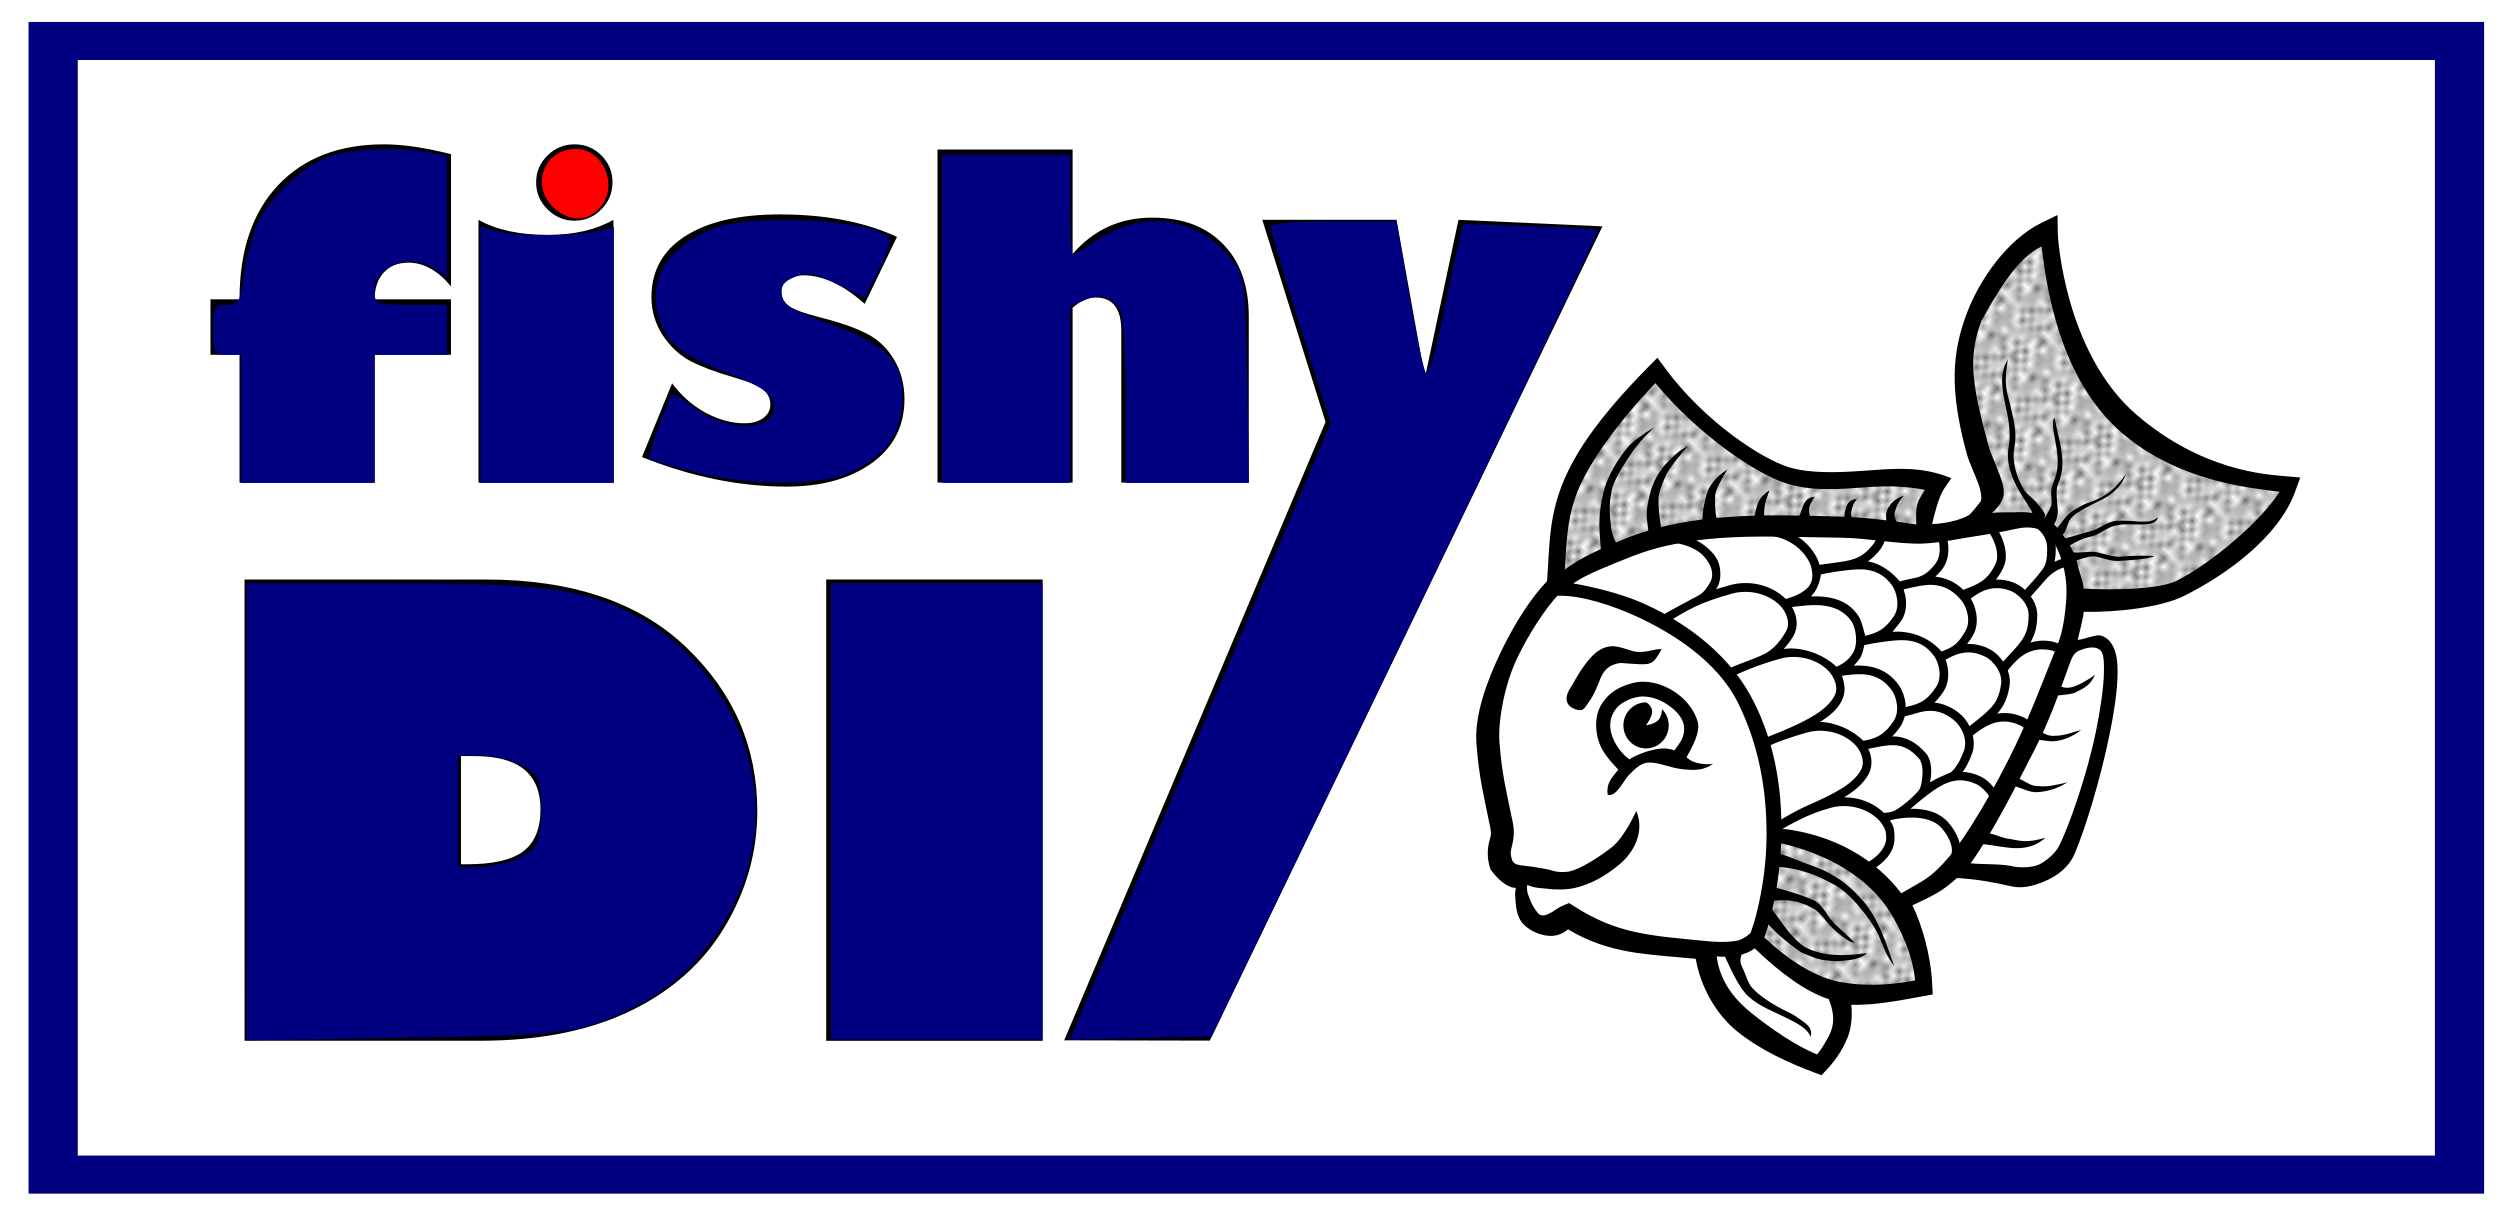 <?xml version="1.0" encoding="UTF-8" standalone="no"?>
<svg
   xmlns:dc="http://purl.org/dc/elements/1.1/"
   xmlns:cc="http://creativecommons.org/ns#"
   xmlns:rdf="http://www.w3.org/1999/02/22-rdf-syntax-ns#"
   xmlns:svg="http://www.w3.org/2000/svg"
   xmlns="http://www.w3.org/2000/svg"
   xmlns:xlink="http://www.w3.org/1999/xlink"
   xmlns:sodipodi="http://sodipodi.sourceforge.net/DTD/sodipodi-0.dtd"
   xmlns:inkscape="http://www.inkscape.org/namespaces/inkscape"
   width="450"
   height="220"
   viewBox="0 0 119.062 58.208"
   id="svg8"
   overflow="hidden"
   version="1.1"
   sodipodi:docname="logo.svg"
   style="overflow:hidden"
   inkscape:version="0.92.2 (5c3e80d, 2017-08-06)">
  <sodipodi:namedview
     pagecolor="#ffffff"
     bordercolor="#666666"
     borderopacity="1"
     objecttolerance="10"
     gridtolerance="10"
     guidetolerance="10"
     inkscape:pageopacity="0"
     inkscape:pageshadow="2"
     inkscape:window-width="3200"
     inkscape:window-height="1644"
     id="namedview96"
     showgrid="false"
     inkscape:zoom="2.3786081"
     inkscape:cx="119.0328"
     inkscape:cy="44.019628"
     inkscape:window-x="-16"
     inkscape:window-y="-16"
     inkscape:window-maximized="1"
     inkscape:current-layer="svg8" />
  <defs
     id="defs2">
    <pattern
       xlink:href="#Polkadots-large"
       id="pattern5985"
       overflow="hidden"
       patternTransform="matrix(0.8 0 0 0.725 0 944.695)" />
    <pattern
       width="10"
       height="10"
       patternUnits="userSpaceOnUse"
       id="Polkadots-large"
       overflow="hidden"
       patternTransform="scale(10 10)">
      <circle
         cx="2.567"
         cy="0.81"
         r="0.45"
         id="circle5618"
         stroke="none"
         fill="#000000" />
      <circle
         cx="3.048"
         cy="2.33"
         r="0.45"
         id="circle5620"
         stroke="none"
         fill="#000000" />
      <circle
         cx="4.418"
         cy="2.415"
         r="0.45"
         id="circle5622"
         stroke="none"
         fill="#000000" />
      <circle
         cx="1.844"
         cy="3.029"
         r="0.45"
         id="circle5624"
         stroke="none"
         fill="#000000" />
      <circle
         cx="6.08"
         cy="1.363"
         r="0.45"
         id="circle5626"
         stroke="none"
         fill="#000000" />
      <circle
         cx="5.819"
         cy="4.413"
         r="0.45"
         id="circle5628"
         stroke="none"
         fill="#000000" />
      <circle
         cx="4.305"
         cy="4.048"
         r="0.45"
         id="circle5630"
         stroke="none"
         fill="#000000" />
      <circle
         cx="5.541"
         cy="3.045"
         r="0.45"
         id="circle5632"
         stroke="none"
         fill="#000000" />
      <circle
         cx="4.785"
         cy="5.527"
         r="0.45"
         id="circle5634"
         stroke="none"
         fill="#000000" />
      <circle
         cx="2.667"
         cy="5.184"
         r="0.45"
         id="circle5636"
         stroke="none"
         fill="#000000" />
      <circle
         cx="7.965"
         cy="1.448"
         r="0.45"
         id="circle5638"
         stroke="none"
         fill="#000000" />
      <circle
         cx="7.047"
         cy="5.049"
         r="0.45"
         id="circle5640"
         stroke="none"
         fill="#000000" />
      <circle
         cx="4.34"
         cy="0.895"
         r="0.45"
         id="circle5642"
         stroke="none"
         fill="#000000" />
      <circle
         cx="7.125"
         cy="0.34"
         r="0.45"
         id="circle5644"
         stroke="none"
         fill="#000000" />
      <circle
         cx="9.553"
         cy="1.049"
         r="0.45"
         id="circle5646"
         stroke="none"
         fill="#000000" />
      <circle
         cx="7.006"
         cy="2.689"
         r="0.45"
         id="circle5648"
         stroke="none"
         fill="#000000" />
      <circle
         cx="8.909"
         cy="2.689"
         r="0.45"
         id="circle5650"
         stroke="none"
         fill="#000000" />
      <circle
         cx="9.315"
         cy="4.407"
         r="0.45"
         id="circle5652"
         stroke="none"
         fill="#000000" />
      <circle
         cx="7.82"
         cy="3.87"
         r="0.45"
         id="circle5654"
         stroke="none"
         fill="#000000" />
      <circle
         cx="8.27"
         cy="5.948"
         r="0.45"
         id="circle5656"
         stroke="none"
         fill="#000000" />
      <circle
         cx="7.973"
         cy="7.428"
         r="0.45"
         id="circle5658"
         stroke="none"
         fill="#000000" />
      <circle
         cx="9.342"
         cy="8.072"
         r="0.45"
         id="circle5660"
         stroke="none"
         fill="#000000" />
      <circle
         cx="8.206"
         cy="9.315"
         r="0.45"
         id="circle5662"
         stroke="none"
         fill="#000000" />
      <circle
         cx="9.682"
         cy="9.475"
         r="0.45"
         id="circle5664"
         stroke="none"
         fill="#000000" />
      <circle
         cx="9.688"
         cy="6.186"
         r="0.45"
         id="circle5666"
         stroke="none"
         fill="#000000" />
      <circle
         cx="3.379"
         cy="6.296"
         r="0.45"
         id="circle5668"
         stroke="none"
         fill="#000000" />
      <circle
         cx="2.871"
         cy="8.204"
         r="0.45"
         id="circle5670"
         stroke="none"
         fill="#000000" />
      <circle
         cx="4.59"
         cy="8.719"
         r="0.45"
         id="circle5672"
         stroke="none"
         fill="#000000" />
      <circle
         cx="3.181"
         cy="9.671"
         r="0.45"
         id="circle5674"
         stroke="none"
         fill="#000000" />
      <circle
         cx="5.734"
         cy="7.315"
         r="0.45"
         id="circle5676"
         stroke="none"
         fill="#000000" />
      <circle
         cx="6.707"
         cy="6.513"
         r="0.45"
         id="circle5678"
         stroke="none"
         fill="#000000" />
      <circle
         cx="5.73"
         cy="9.67"
         r="0.45"
         id="circle5680"
         stroke="none"
         fill="#000000" />
      <circle
         cx="6.535"
         cy="8.373"
         r="0.45"
         id="circle5682"
         stroke="none"
         fill="#000000" />
      <circle
         cx="4.37"
         cy="7.154"
         r="0.45"
         id="circle5684"
         stroke="none"
         fill="#000000" />
      <circle
         cx="0.622"
         cy="7.25"
         r="0.45"
         id="circle5686"
         stroke="none"
         fill="#000000" />
      <circle
         cx="0.831"
         cy="5.679"
         r="0.45"
         id="circle5688"
         stroke="none"
         fill="#000000" />
      <circle
         cx="1.257"
         cy="8.519"
         r="0.45"
         id="circle5690"
         stroke="none"
         fill="#000000" />
      <circle
         cx="1.989"
         cy="6.877"
         r="0.45"
         id="circle5692"
         stroke="none"
         fill="#000000" />
      <circle
         cx="0.374"
         cy="3.181"
         r="0.45"
         id="circle5694"
         stroke="none"
         fill="#000000" />
      <circle
         cx="1.166"
         cy="1.664"
         r="0.45"
         id="circle5696"
         stroke="none"
         fill="#000000" />
      <circle
         cx="1.151"
         cy="0.093"
         r="0.45"
         id="circle5698"
         stroke="none"
         fill="#000000" />
      <circle
         cx="1.151"
         cy="10.093"
         r="0.45"
         id="circle5700"
         stroke="none"
         fill="#000000" />
      <circle
         cx="1.302"
         cy="4.451"
         r="0.45"
         id="circle5702"
         stroke="none"
         fill="#000000" />
      <circle
         cx="3.047"
         cy="3.763"
         r="0.45"
         id="circle5704"
         stroke="none"
         fill="#000000" />
    </pattern>
    <pattern
       xlink:href="#Wavy"
       id="pattern5886"
       overflow="hidden"
       patternTransform="matrix(-0.062 0.101 -0.358 -0.22 2.828 947.523)" />
    <pattern
       width="30.066"
       height="5.181"
       patternUnits="userSpaceOnUse"
       id="Wavy"
       overflow="hidden">
      <path
         d="M7.597 0.061C5.079-0.187 2.656 0.302-0.01 1.788L-0.01 3.061C2.773 1.431 5.173 1.052 7.472 1.28 9.77 1.508 11.969 2.361 14.253 3.218 18.82 4.931 23.804 6.676 30.066 3.061L30.062 1.788C23.622 5.497 19.246 3.77 14.691 2.061 12.413 1.207 10.115 0.311 7.597 0.061Z"
         id="path5796"
         stroke="none"
         fill="#000000" />
    </pattern>
  </defs>
  <g
     id="layer4"
     transform="translate(-7.372,-22.786)">
    <rect
       x="8.731"
       y="23.831"
       width="116.946"
       height="55.802"
       id="rect16201"
       style="fill:#000080;fill-opacity:1;fill-rule:evenodd;stroke-width:0.297" />
  </g>
  <g
     id="layer5"
     transform="translate(-7.372,-22.786)">
    <rect
       x="11.076"
       y="25.644"
       width="112.257"
       height="52.175"
       id="rect16201-1"
       style="fill:#ffffff;fill-opacity:1;fill-rule:evenodd;stroke-width:0.281" />
  </g>
  <g
     id="layer1"
     display="inline"
     style="display:inline"
     transform="translate(-7.372,-22.786)">
    <g
       id="g6283"
       transform="matrix(2.321,0,0,2.321,-47.093,-85.833)">
      <g
         id="layer1-7"
         transform="matrix(0.118,-0.12,0.118,0.12,-62.452,-53.262)">
        <path
           d="m 31.5,966.237 c 3.32,1.897 10.707,14.245 7.625,25.375 -2.391,8.638 -9.25,14.998 -9.25,14.998 3.873,5.71 6.881,11.42 4.5,17.13 l 7.625,1.25 c 12.011,-1.67 22.361,-4.59 30.375,-9.25 4.508,-2.73 7.226,-6.04 7.75,-10.75 0.468,-2.29 -2.009,-3.54 -3.125,-4.88 l -9.25,-6.748 c -6.125,-9.14 -12.25,-13.494 -18.375,-19.625 -5.734,-5.196 -11.819,-6.17 -17.875,-7.5 z"
           id="path4414"
           stroke-miterlimit="4"
           inkscape:connector-curvature="0"
           style="fill:url(#pattern5886);fill-opacity:1;fill-rule:evenodd;stroke:#0000ff;stroke-width:0.354;stroke-linecap:butt;stroke-linejoin:miter;stroke-miterlimit:4;stroke-dasharray:none;stroke-opacity:1" />
        <path
           d="m 7.283,982.233 c 2.303,-3.498 3.125,-5.012 5.822,-8.184 3.684,-4.333 14.217,-7.791 18.716,-7.615 6.091,-5.081 9.67,-9.837 27.711,-9.818 -1.196,8.373 1.186,17.246 3.052,20.643 2.94,5.355 9.107,7.743 11.85,13.634 -2.033,0.651 -4.437,1.437 -5.527,3.026 4.724,5.083 5.446,3.19 7.3,3.236 2.142,-0.522 3.512,-3.77 4.546,-5.592 3.824,-6.74 6.846,-9.386 11.473,-11.408 3.437,-1.501 9.165,-2.49 13.048,-1.122 0,0 -10.201,11.005 -9.105,23.547 0.944,10.79 6.812,17.03 8.367,18.87 -4.572,2.1 -12.598,0.99 -17.864,-0.81 -2.846,-0.97 -8.18,-4.76 -10.685,-7.66 -1.434,1.12 -1.165,1.37 -4.61,3.11 1.281,0.61 3.169,1.77 3.463,2.72 1.669,2.81 -14.892,12.13 -20.673,14.38 -2.418,1.01 -5.808,-0.91 -6.595,-2.15 -1.224,-1.93 -3.064,-3.62 -5.065,-5.76 -3.306,-0.26 -4.164,0.19 -7.564,-1.26 -0.639,2.65 -2.092,5.24 -4.867,8.31 -3.514,-2.44 -5.638,-3.62 -7.91,-6.42 -1.478,3.34 -5.452,4.05 -7.552,4.09 -2.664,-5.81 -5.322,-13.75 -0.582,-19.2 -4.432,-5.38 -7.3,-8.59 -8.757,-15.005 -0.992,-0.408 -3.546,-0.236 -3.749,-3.422 0.527,-1.925 1.141,-2.375 2.906,-3.879 -0.808,-1.09 -1.107,-1.181 -0.621,-2.814 1.123,-2.303 2.206,-1.52 3.475,-3.447 z"
           id="path4188-6-9"
           stroke-miterlimit="4"
           inkscape:connector-curvature="0"
           style="fill:#ffffff;fill-rule:evenodd;stroke:#ff0000;stroke-width:0.354;stroke-linecap:butt;stroke-linejoin:miter;stroke-miterlimit:4;stroke-dasharray:none;stroke-opacity:1" />
        <g
           id="g5933"
           style="fill:url(#pattern5985);fill-opacity:1">
          <path
             d="m 73.375,997.237 4.75,-0.625 c 0,0 6.091,-12.17 11.625,-15.5 4.59,-2.762 15.875,-2.5 15.875,-2.5 0,0 -9.573,10.776 -10,21.748 -0.468,12.01 9.125,21 9.125,21 0,0 -8.741,1.19 -13,0.38 -8.555,-1.63 -15.75,-8.5 -15.75,-8.5 0,0 4.774,-3.69 4.625,-8.38 -0.155,-4.893 -7.25,-7.623 -7.25,-7.623 z"
             id="path4416"
             stroke-miterlimit="4"
             inkscape:connector-curvature="0"
             style="fill:url(#pattern5985);fill-opacity:1;fill-rule:evenodd;stroke:#ff00ff;stroke-width:0.354;stroke-linecap:butt;stroke-linejoin:miter;stroke-miterlimit:4;stroke-dasharray:none;stroke-opacity:1" />
          <path
             d="m 42.875,1025.61 5.5,7 c 1.969,1.57 4.072,1.93 6.375,0.5 9.078,-3.36 16.855,-9.7 19.875,-13 1.098,-0.9 0.233,-1.41 -0.25,-2 l -3.25,-2 c -3.346,2.04 -7.076,3.88 -11.75,5.25 z"
             id="path4418"
             stroke-miterlimit="4"
             inkscape:connector-curvature="0"
             style="fill:url(#pattern5985);fill-opacity:1;fill-rule:evenodd;stroke:#00ff00;stroke-width:0.354;stroke-linecap:butt;stroke-linejoin:miter;stroke-miterlimit:4;stroke-dasharray:none;stroke-opacity:1" />
          <path
             d="m 32.75,965.987 c 0,0 6.423,-5.83 10.375,-7.375 5.204,-2.033 16.625,-2.125 16.625,-2.125 0,0 -1.682,13.363 1.625,19.625 2.827,5.353 14.658,13.989 13.125,14.5 -4.099,0.691 -4.614,2.179 -5.875,3.5 0,0 -7.949,-9.633 -12.25,-14.375 -8.909,-9.82 -23.625,-13.75 -23.625,-13.75 z"
             id="path4420"
             stroke-miterlimit="4"
             inkscape:connector-curvature="0"
             style="fill:url(#pattern5985);fill-opacity:1;fill-rule:evenodd;stroke:#00ff00;stroke-width:0.354;stroke-linecap:butt;stroke-linejoin:miter;stroke-miterlimit:4;stroke-dasharray:none;stroke-opacity:1" />
          <path
             d="m 14.125,1010.36 c 0,0 -3.123,5.35 -3.125,8.75 -0.002,3.67 3.375,11.25 3.375,11.25 0,0 7.241,-0.89 7.375,-4.37 -1.528,-4.09 -2.5,-12 -2.5,-12 -1.697,-0.86 -3.472,-1.17 -5.125,-3.63 z"
             id="path4422"
             stroke-miterlimit="4"
             inkscape:connector-curvature="0"
             style="fill:url(#pattern5985);fill-opacity:1;fill-rule:evenodd;stroke:#00ffff;stroke-width:0.354;stroke-linecap:butt;stroke-linejoin:miter;stroke-miterlimit:4;stroke-dasharray:none;stroke-opacity:1" />
          <path
             d="m 19.25,1013.61 c 0,0 0.865,8.85 3.125,12.5 1.789,2.89 7.75,6.63 7.75,6.63 0.747,0.18 5.912,-8.83 5,-14.25 -0.677,-4.03 -5.25,-11.75 -5.25,-11.75 -3.618,2.98 -7.322,6.73 -10.625,6.87 z"
             id="path4424"
             stroke-miterlimit="4"
             inkscape:connector-curvature="0"
             style="fill:url(#pattern5985);fill-opacity:1;fill-rule:evenodd;stroke:#ff6600;stroke-width:0.354;stroke-linecap:butt;stroke-linejoin:miter;stroke-miterlimit:4;stroke-dasharray:none;stroke-opacity:1" />
        </g>
        <path
           d="m 91.002,40.199 c -1.897,0.464 -2.963,1.915 -3.936,3.408 -0.973,1.493 -1.897,3.07 -3.478,4.149 -1.736,1.184 -2.471,3.154 -2.908,4.889 -0.219,0.868 -0.365,1.688 -0.508,2.334 -0.143,0.647 -0.551,0.905 -0.625,0.99 1.371,1.802 1.591,0.676 1.664,-0.759 0.151,-0.682 -0.146,-1.734 0.061,-2.555 0.414,-1.642 1.336,-3.382 2.728,-4.332 1.818,-1.24 2.506,-2.8 3.457,-4.26 1.059,-1.984 1.821,-2.585 3.545,-3.863 z m -0.945,9.078 c -0.714,-0.022 -1.689,1.771 -2.445,2.801 -0.756,1.03 -1.635,2.014 -3.219,2.639 -0.921,0.363 -1.333,1.002 -1.758,1.473 -0.425,0.471 -1.1,0.569 -2.36,0.845 l 0.45,1.348 c 1.444,-0.316 1.825,-1.117 2.324,-1.67 0.499,-0.553 0.974,-1.195 1.609,-1.445 1.819,-0.718 2.634,-1.845 3.436,-2.936 0.968,-1.427 0.976,-1.618 1.963,-3.055 z m -7.375,9.441 c -0.73,0.055 -1.332,0.196 -1.988,0.203 l 0.01,1.064 c 0.705,-0.007 1.496,-0.617 2.068,-0.681 0.705,-0.079 1.334,0.099 2.502,0.435 1.659,0.478 3.723,1.68 6.166,0.549 -3.03,0.489 -4.396,-0.174 -6.123,-1.008 -0.964,-0.311 -1.712,-0.58 -2.635,-0.562 z m -2.131,1.719 -0.234,1.037 c 1.104,0.25 1.969,0.598 2.883,1.181 0.857,0.546 2.272,0.564 3.025,1.212 1.459,0.765 3.125,3.823 4.326,2.85 -1.326,0.136 -2.36,-1.917 -3.945,-3.279 -0.83,-0.713 -2.172,-0.766 -3.192,-1.388 -0.93,-0.568 -1.707,-0.912 -2.862,-1.612 z m -0.475,1.81 -0.877,0.6 c 0.51,0.749 2.006,0.999 2.606,1.915 0.462,0.705 0.922,1.71 1.559,2.292 0.607,0.554 2.692,2.446 3.552,2.718 -0.621,-0.749 -2.334,-2.375 -3.13,-3.013 -0.522,-0.486 -1.097,-1.638 -1.516,-2.266 -0.589,-0.881 -1.616,-1.399 -2.194,-2.246 z"
           id="path4309"
           stroke-miterlimit="4"
           font-style="normal"
           font-variant="normal"
           font-weight="400"
           font-stretch="normal"
           font-size="12"
           letter-spacing="0"
           word-spacing="0"
           direction="ltr"
           visibility="visible"
           display="inline"
           overflow="visible"
           text-decoration="none"
           transform="translate(0,946.063)"
           inkscape:connector-curvature="0"
           style="color:#000000;font-style:normal;font-variant:normal;font-weight:400;font-stretch:normal;font-size:12px;font-family:arial;text-decoration:none;text-decoration-line:none;letter-spacing:0;word-spacing:0;writing-mode:lr-tb;direction:ltr;text-anchor:start;clip-rule:nonzero;display:inline;overflow:visible;visibility:visible;opacity:1;fill:#000000;fill-opacity:1;fill-rule:evenodd;stroke:none;stroke-width:1.063;stroke-linecap:butt;stroke-linejoin:miter;stroke-miterlimit:4;stroke-dasharray:none;stroke-dashoffset:0;stroke-opacity:1" />
        <path
           d="m 28.574,1008.14 c -0.299,0.19 -0.974,1 -1.273,1.19 1.895,2.04 2.867,4.03 3.723,6.87 0.621,2.24 0.204,5.71 -0.43,7.89 -0.795,1.86 -1.122,2.66 -1.369,4.2 1.267,-2.7 2.683,-5.33 2.876,-8.33 0.185,-2.53 -0.234,-4.96 -1.313,-7.18 -0.698,-1.39 -1.395,-3.31 -2.214,-4.64 z m -3.184,2.69 c -0.302,0.19 -1.229,0.81 -1.531,1 2.053,1.51 2.757,2.78 3.335,4.67 0.185,1.41 -0.2,2.47 -0.034,3.89 0.075,0.65 0.176,1.93 0.626,2.45 0.021,-1.46 -0.09,-2.31 -0.112,-3.59 0.019,-1.17 0.659,-2.58 0.152,-3.69 -0.65,-1.65 -1.535,-3.2 -2.437,-4.73 z m -3.416,1.64 c -0.29,2.21 -0.056,4.35 0.349,6.56 0.794,1.76 0.763,2.15 2.453,3.94 0.619,0.45 1.895,1.83 3.212,1.81 -2.022,-1.47 -4.205,-3.53 -4.908,-5.98 -0.388,-2.12 0.163,-4.17 0.445,-6.29 -0.35,-0.06 -1.2,0.01 -1.551,-0.04 z"
           id="path4320"
           stroke-miterlimit="4"
           font-style="normal"
           font-variant="normal"
           font-weight="400"
           font-stretch="normal"
           font-size="12"
           letter-spacing="0"
           word-spacing="0"
           direction="ltr"
           visibility="visible"
           display="inline"
           overflow="visible"
           text-decoration="none"
           inkscape:connector-curvature="0"
           style="color:#000000;font-style:normal;font-variant:normal;font-weight:400;font-stretch:normal;font-size:12px;font-family:arial;text-decoration:none;text-decoration-line:none;letter-spacing:0;word-spacing:0;writing-mode:lr-tb;direction:ltr;text-anchor:start;clip-rule:nonzero;display:inline;overflow:visible;visibility:visible;opacity:1;fill:#000000;fill-opacity:1;fill-rule:evenodd;stroke:none;stroke-width:1.063;stroke-linecap:butt;stroke-linejoin:miter;stroke-miterlimit:4;stroke-dasharray:none;stroke-dashoffset:0;stroke-opacity:1" />
        <path
           d="m 15.445,1012.47 c 0,0 -0.339,0.84 -0.691,1.89 -0.352,1.05 -0.727,2.3 -0.785,3.28 -0.102,1.71 0.713,3.6 1.348,5.35 0.317,0.88 0.595,1.72 0.719,2.42 0.123,0.71 0.083,1.26 -0.125,1.63 0.959,-0.48 0.767,-1.47 0.609,-2.31 -0.145,-0.83 -0.193,-1.08 -0.516,-1.97 -0.645,-1.79 -1.05,-3.76 -0.973,-5.05 0.045,-0.75 0.64,-1.75 0.98,-2.76 0.341,-1.02 1.918,-1.26 1.918,-1.26 z"
           id="path4326"
           stroke-miterlimit="4"
           font-style="normal"
           font-variant="normal"
           font-weight="400"
           font-stretch="normal"
           font-size="12"
           letter-spacing="0"
           word-spacing="0"
           direction="ltr"
           visibility="visible"
           display="inline"
           overflow="visible"
           text-decoration="none"
           inkscape:connector-curvature="0"
           style="color:#000000;font-style:normal;font-variant:normal;font-weight:400;font-stretch:normal;font-size:12px;font-family:arial;text-decoration:none;text-decoration-line:none;letter-spacing:0;word-spacing:0;writing-mode:lr-tb;direction:ltr;text-anchor:start;clip-rule:nonzero;display:inline;overflow:visible;visibility:visible;opacity:1;fill:#000000;fill-opacity:1;fill-rule:evenodd;stroke:none;stroke-width:1.063;stroke-linecap:butt;stroke-linejoin:miter;stroke-miterlimit:4;stroke-dasharray:none;stroke-dashoffset:0;stroke-opacity:1" />
        <path
           d="m 50.629,14.676 c -1.956,0.102 -4.283,0.733 -5.534,1.395 -1.195,0.633 -2.712,1.683 -3.756,2.766 -1.153,1.196 -2.124,2.417 -2.124,2.417 l 1.915,1.18 c 0,0 0.054,-1.14 1.062,-2.418 0.975,-1.237 1.669,-2.089 3.312,-3.138 0.903,-0.577 3.146,-1.094 5.041,-1.42 1.895,-0.327 4.006,-0.156 4.006,-0.156 -1.846,-0.485 -3.256,-0.66 -3.922,-0.625 z m 1.613,4.746 c -1.308,0.056 -2.703,0.506 -3.541,0.99 -0.79,0.457 -2.059,1.189 -2.736,2.056 -0.677,0.867 -1.195,1.556 -1.195,1.556 l 1.369,0.899 c 0,0 0.5,-0.747 1.15,-1.58 0.65,-0.833 1.458,-1.712 1.899,-1.968 0.483,-0.279 1.898,-0.995 3.151,-1.217 1.254,-0.222 3.451,-0.35 3.451,-0.35 -1.261,-0.415 -2.554,-0.43 -3.548,-0.388 z m 1.066,6.111 c -0.608,0.327 -1.442,0.861 -2.006,1.33 -0.539,0.447 -0.968,0.923 -0.968,0.923 l 1.465,1.068 c 0,0 0.32,-0.487 0.74,-1.029 0.421,-0.542 1.272,-1.383 1.5,-1.537 0.773,-0.519 3.159,-1.048 3.159,-1.048 -1.737,-0.391 -3.044,-0.161 -3.89,0.293 z m 2.386,5.963 c -0.536,0.185 -1.097,0.282 -1.097,0.282 l 1.645,1.257 c 0,0 0.058,-0.473 0.305,-0.762 0.247,-0.289 0.89,-0.752 1.016,-0.834 0.384,-0.247 1.525,-0.758 1.525,-0.758 -1.573,-0.361 -2.231,0.105 -3.394,0.814 z m 4.639,3.586 c -0.578,0.303 -0.934,0.338 -1.337,0.827 l 1.02,1.217 c 0.268,-0.394 0.384,-0.856 0.722,-1.23 0.408,-0.454 0.993,-0.575 1.713,-0.749 -0.691,-0.519 -1.256,-0.517 -2.118,-0.065 z m 3.377,4.049 c -0.321,0.208 -0.941,0.9 -0.941,0.9 l 0.783,0.72 c 0,0 0.424,-0.857 0.679,-1.038 0.664,-0.474 0.943,-0.567 1.698,-0.694 -0.721,-0.637 -1.314,-0.476 -2.22,0.112 z m 3.752,3.544 c -0.553,0.279 -1.032,1.074 -1.032,1.074 l 0.916,1.271 c 0,0 0.041,-1.132 0.692,-1.534 1.258,-0.777 2.283,-0.656 2.283,-0.656 -1.097,-0.579 -2.159,-0.508 -2.86,-0.155 z"
           id="path4328"
           stroke-miterlimit="4"
           font-style="normal"
           font-variant="normal"
           font-weight="400"
           font-stretch="normal"
           font-size="12"
           letter-spacing="0"
           word-spacing="0"
           direction="ltr"
           visibility="visible"
           display="inline"
           overflow="visible"
           text-decoration="none"
           transform="translate(0,946.063)"
           inkscape:connector-curvature="0"
           style="color:#000000;font-style:normal;font-variant:normal;font-weight:400;font-stretch:normal;font-size:12px;font-family:arial;text-decoration:none;text-decoration-line:none;letter-spacing:0;word-spacing:0;writing-mode:lr-tb;direction:ltr;text-anchor:start;clip-rule:nonzero;display:inline;overflow:visible;visibility:visible;opacity:1;fill:#000000;fill-opacity:1;fill-rule:evenodd;stroke:none;stroke-width:1.063;stroke-linecap:butt;stroke-linejoin:miter;stroke-miterlimit:4;stroke-dasharray:none;stroke-dashoffset:0;stroke-opacity:1" />
        <path
           d="m 67.397,71.881 -1.326,0.998 c 0.676,0.483 1.293,1.118 2.155,1.631 1.394,0.477 2.073,0.743 3.384,0.236 -1.006,-0.113 -2.487,-0.569 -3.064,-0.931 -0.697,-0.438 -1.014,-0.953 -1.149,-1.934 z m -5.561,2.525 -1.03,0.721 c 0.644,0.478 0.902,1.225 1.633,1.816 0.73,0.591 1.712,1.113 3.248,1.334 -0.923,-0.56 -1.86,-0.893 -2.755,-1.762 -0.616,-0.499 -0.757,-1.044 -1.095,-2.109 z m -5.97,2.17 -0.981,0.357 c 0.69,1.063 0.848,2.154 1.75,2.92 0.962,0.817 2.067,1.415 3.36,1.688 -1.269,-0.809 -2.129,-1.288 -2.865,-2.235 -0.776,-0.672 -0.625,-1.745 -1.264,-2.729 z m -7.819,1.491 -1.209,0.868 c 0.915,0.851 1.644,2.108 2.576,3.229 0.932,1.121 2.144,2.113 3.943,2.215 -1.908,-1.07 -2.333,-1.708 -3.127,-2.894 -0.85,-1.021 -1.102,-2.411 -2.184,-3.417 z"
           id="path4380"
           stroke-miterlimit="4"
           font-style="normal"
           font-variant="normal"
           font-weight="400"
           font-stretch="normal"
           font-size="12"
           letter-spacing="0"
           word-spacing="0"
           direction="ltr"
           visibility="visible"
           display="inline"
           overflow="visible"
           text-decoration="none"
           transform="translate(0,946.063)"
           inkscape:connector-curvature="0"
           style="color:#000000;font-style:normal;font-variant:normal;font-weight:400;font-stretch:normal;font-size:12px;font-family:arial;text-decoration:none;text-decoration-line:none;letter-spacing:0;word-spacing:0;writing-mode:lr-tb;direction:ltr;text-anchor:start;clip-rule:nonzero;display:inline;overflow:visible;visibility:visible;opacity:1;fill:#000000;fill-opacity:1;fill-rule:evenodd;stroke:none;stroke-width:1.063;stroke-linecap:butt;stroke-linejoin:miter;stroke-miterlimit:4;stroke-dasharray:none;stroke-dashoffset:0;stroke-opacity:1" />
        <path
           d="m 22.875,987.987 c 0,0 0.25,-4.366 1.5,-5.625 1.371,-1.38 3.314,-1.334 5.125,-0.625 1.855,0.727 3.223,2.8 3.625,4.75 0.278,1.346 -0.535,3.147 -1.5,4.125 -1.029,1.044 -3.75,1 -3.75,1 0,0 -1.073,-2.098 -2,-2.75 -0.852,-0.599 -3,-0.875 -3,-0.875 z"
           id="path4412"
           stroke-miterlimit="4"
           inkscape:connector-curvature="0"
           style="fill:none;fill-rule:evenodd;stroke:#ff0000;stroke-width:0.354;stroke-linecap:butt;stroke-linejoin:miter;stroke-miterlimit:4;stroke-dasharray:none;stroke-opacity:1" />
        <path
           d="m 13.75,1010.49 c -3.288,-4.49 -7.277,-8.38 -8.375,-14.753 -1.208,0.572 -2.417,-0.203 -3.625,-1.625 -1.101,-2.8 0.8,-4.1 2.25,-5.625 -0.835,-2.91 -0.326,-5.087 2.5,-6 0,0 5.555,-9.075 9.875,-11.875 4.539,-2.941 15.625,-4.375 15.625,-4.375 0.567,-0.142 8.506,11.173 8,21.125 -0.388,7.631 -4.955,13.638 -10,19.378 -2.861,3.25 -10.875,7.12 -10.875,7.12 -1.792,0.06 -3.583,-1.44 -5.375,-3.37 z"
           id="path4426"
           stroke-miterlimit="4"
           inkscape:connector-curvature="0"
           style="fill:none;fill-rule:evenodd;stroke:#ff00ff;stroke-width:0.354;stroke-linecap:butt;stroke-linejoin:miter;stroke-miterlimit:4;stroke-dasharray:none;stroke-opacity:1" />
        <path
           d="m 46.475,25.588 -0.731,0.773 c 0.643,0.402 2.094,2.551 1.975,4.318 -0.03,0.451 -0.117,1.092 -0.399,1.621 -0.282,0.529 -0.694,0.943 -1.33,1.109 -0.624,0.163 -1.326,0.318 -2.076,0.094 -1.814,-0.542 -3.65,-1.168 -5.125,-1.533 l -0.256,1.033 c 3.293,0.815 4.841,1.177 8.5,3.289 1.575,0.909 3.087,2.861 3.107,5.168 0.004,0.452 -0.115,1.092 -0.397,1.621 -0.282,0.529 -0.694,0.945 -1.33,1.111 -0.998,0.261 -2.528,0.527 -3.984,-0.027 -1.619,-0.616 -2.974,-1.382 -4.383,-1.863 l -0.344,1.006 c 1.383,0.472 2.78,1.052 4.299,1.832 0.535,0.274 1.155,0.614 1.656,0.902 1.576,0.907 3.087,2.861 3.107,5.168 0.004,0.452 -0.115,1.092 -0.397,1.621 -0.282,0.529 -0.694,0.945 -1.33,1.111 -1.764,0.461 -4.052,-0.162 -7.473,-1.578 -0.924,-0.383 -1.773,-0.798 -2.627,-1.117 l -0.371,0.996 c 0.824,0.308 1.667,0.653 2.535,1.076 0.875,0.427 1.782,0.907 2.555,1.348 1.58,0.901 3.087,2.861 3.107,5.168 0.004,0.452 -0.115,1.092 -0.396,1.621 -0.282,0.529 -0.694,0.945 -1.33,1.111 -1.778,0.464 -4.061,-0.216 -7.545,-1.605 -1.611,-0.643 -3.226,-1.007 -4.732,-1.471 l -0.309,1.018 c 2.25,0.685 4.199,1.14 6.83,2.658 1.575,0.909 3.087,2.861 3.107,5.168 0.004,0.452 -0.102,1.149 -0.396,1.621 -0.306,0.49 -0.781,0.932 -1.33,1.111 -1.178,0.383 -2.205,0.166 -3.707,-0.248 l -0.283,1.025 c 1.597,0.439 2.906,0.689 4.258,0.25 0.82,-0.266 1.499,-0.937 2,-1.639 0.225,-0.315 0.321,-0.728 0.404,-1.088 0.711,0.435 1.512,1.031 2.189,1.721 0.908,0.924 1.576,2.006 1.639,3.078 0.026,0.444 -0.063,1.301 -0.334,2.035 -0.271,0.735 -0.698,1.31 -1.256,1.486 l 0.32,1.014 c 1.015,-0.32 1.602,-1.232 1.934,-2.133 0.332,-0.9 0.434,-1.827 0.397,-2.465 -0.086,-1.456 -0.93,-2.73 -1.941,-3.76 -0.061,-0.062 -0.128,-0.114 -0.189,-0.174 1.171,0.097 2.438,0.224 3.547,0.432 1.883,0.352 3.516,1.04 4.307,3.225 0.195,0.538 0.274,1.619 -0.055,2.5 l 0.996,0.373 c 0.437,-1.17 0.359,-2.403 0.059,-3.234 -0.282,-0.778 -0.681,-1.394 -1.147,-1.904 0.757,-0.115 1.539,-0.377 2.359,-0.75 0.732,-0.333 1.262,-0.887 1.637,-1.496 0.169,0.023 0.332,0.043 0.506,0.068 1.894,0.282 3.551,0.913 4.42,3.068 0.159,0.395 0.274,1.101 0.189,1.797 l 1.055,0.129 c 0.107,-0.881 -0.013,-1.711 -0.26,-2.322 -0.453,-1.124 -1.135,-1.91 -1.926,-2.477 1.158,-0.055 2.242,-0.411 3.478,-1.33 0.53,-0.394 0.886,-0.909 1.133,-1.453 0.125,-0.012 0.246,-0.026 0.373,-0.037 1.908,-0.17 3.666,0.05 5.018,1.94 0.209,0.292 0.443,0.809 0.557,1.381 l 1.043,-0.207 c -0.142,-0.716 -0.411,-1.341 -0.734,-1.793 -0.56,-0.783 -1.214,-1.322 -1.91,-1.697 1.015,-0.254 1.951,-0.757 2.941,-1.746 0.619,-0.618 0.917,-1.397 1.035,-2.158 1.115,-0.064 2.021,-0.116 2.754,-0.15 1.2,-0.056 2.321,0.223 3.303,0.998 l 0.658,-0.834 C 78.9,62.074 78.332,61.781 77.746,61.584 c 0.448,-0.292 0.902,-0.675 1.406,-1.207 0.713,-0.752 0.986,-1.718 1.021,-2.606 0.035,-0.887 -0.152,-1.704 -0.447,-2.293 l -0.949,0.476 c 0.191,0.381 0.362,1.073 0.334,1.774 -0.028,0.7 -0.238,1.398 -0.73,1.918 -1.015,1.071 -1.588,1.43 -2.424,1.551 -1.053,0.152 -2.141,0.165 -3.18,0.213 -0.035,-0.633 -0.179,-1.207 -0.389,-1.654 -0.339,-0.726 -0.775,-1.29 -1.264,-1.75 0.513,-0.054 1.058,-0.175 1.658,-0.379 1.026,-0.349 1.717,-1.226 2.174,-2.119 0.457,-0.893 0.692,-1.807 0.705,-2.478 l -1.062,-0.021 c -0.008,0.413 -0.205,1.268 -0.588,2.016 -0.383,0.748 -0.938,1.383 -1.57,1.598 -1.125,0.383 -1.9,0.434 -2.689,0.287 -0.68,-0.127 -1.427,-0.446 -2.33,-0.857 -0.045,-1.447 -0.545,-2.621 -1.307,-3.568 0.331,0.016 0.68,0.016 1.082,-0.021 1.032,-0.095 1.875,-0.641 2.486,-1.285 0.612,-0.644 1.01,-1.382 1.176,-2.02 L 69.83,48.887 c -0.107,0.412 -0.435,1.048 -0.918,1.557 -0.483,0.508 -1.102,0.893 -1.815,0.959 -1.191,0.11 -1.748,-0.01 -2.51,-0.351 -0.65,-0.433 -1.383,-0.898 -1.977,-1.264 0.145,-1.634 -0.228,-3.324 -1.055,-4.465 0.595,0.106 1.248,0.133 2.008,0.055 1.083,-0.111 1.952,-0.717 2.564,-1.41 l -0.797,-0.703 c -0.485,0.55 -1.127,0.978 -1.875,1.055 -1.446,0.148 -2.271,-0.057 -3.18,-0.568 -0.86,-0.484 -1.824,-1.305 -3.223,-2.346 0.154,-0.276 0.279,-0.553 0.361,-0.812 0.836,-2.627 -0.115,-5.293 -1.566,-6.912 l -0.791,0.709 c 1.214,1.354 2.045,3.682 1.346,5.881 -0.137,0.431 -0.45,1.001 -0.883,1.416 -0.433,0.415 -0.955,0.681 -1.611,0.641 -0.851,-0.052 -1.727,-0.377 -2.711,-0.943 -0.052,-2.725 -1.767,-4.934 -3.635,-6.012 -0.578,-0.334 -1.097,-0.614 -1.594,-0.873 1.046,-0.188 1.812,-0.966 2.287,-1.697 0.445,-0.684 0.529,-1.498 0.523,-2.131 -0.018,-2.079 -1.02,-3.868 -2.307,-5.082 z m 9.881,16.754 c 0.97,0.641 1.964,1.365 3.029,2.244 1.477,1.22 2.573,2.614 2.207,4.908 -0.067,0.421 -0.333,1.084 -0.764,1.637 -0.431,0.552 -1.01,0.994 -1.713,1.129 -1.861,0.357 -2.797,0.016 -4.158,-0.805 0.316,-0.579 0.927,-1.521 1.086,-2.221 0.571,-2.52 -0.984,-4.528 -2.447,-5.883 1.096,0.017 1.99,-0.439 2.76,-1.01 z m -5.305,0.273 c 0.487,0.378 0.98,0.775 1.494,1.217 1.456,1.251 2.853,2.979 2.451,5.213 -0.069,0.381 -0.402,1.075 -0.893,1.65 -0.49,0.575 -1.128,1.04 -1.736,1.166 -0.937,0.195 -1.714,0.071 -2.557,-0.273 -0.084,-2.386 -1.403,-4.878 -3.08,-6.109 0.723,-0.019 1.391,-0.112 1.951,-0.258 0.96,-0.251 1.616,-0.918 2,-1.639 0.169,-0.317 0.285,-0.645 0.369,-0.967 z m 11.209,8.201 c 0.592,0.358 1.19,0.74 1.803,1.178 1.526,1.09 2.487,2.478 2.279,4.828 -0.037,0.424 -0.255,1.106 -0.646,1.688 -0.391,0.581 -0.937,1.062 -1.629,1.246 -1.148,0.305 -1.941,0.346 -2.711,0.109 -0.413,-0.127 -0.749,-0.296 -1.111,-0.438 0.172,-2.401 -1.034,-4.641 -2.57,-5.938 0.202,-0.053 1.29,-0.124 1.643,-0.185 1.02,-0.178 1.799,-0.823 2.35,-1.52 0.246,-0.311 0.424,-0.674 0.594,-0.969 z M 54.084,52.166 c 1.046,0.674 2.105,1.476 2.914,2.143 1.478,1.219 2.573,2.614 2.207,4.908 -0.067,0.421 -0.333,1.084 -0.764,1.637 -0.431,0.552 -1.01,0.996 -1.713,1.131 -1.373,0.263 -2.239,0.179 -3.131,-0.24 -0.447,-0.21 -0.799,-0.446 -1.225,-0.682 0.105,-0.112 0.215,-0.22 0.307,-0.338 0.546,-0.7 0.873,-1.473 0.977,-2.123 0.402,-2.518 -0.792,-4.301 -2.25,-5.604 0.381,0.009 0.769,-0.012 1.176,-0.096 0.593,-0.122 1.074,-0.483 1.502,-0.736 z m -4.559,0.674 c 0.289,0.226 0.574,0.44 0.873,0.688 1.477,1.22 2.573,2.612 2.207,4.906 -0.067,0.421 -0.333,1.084 -0.764,1.637 -0.431,0.552 -1.008,0.996 -1.711,1.131 -1.638,0.314 -2.557,0.118 -3.668,-0.516 -0.233,-0.133 -0.439,-0.302 -0.654,-0.445 -0.013,-1.996 -0.934,-4.126 -2.15,-5.359 1.348,0.315 2.548,0.444 3.648,0.09 1.199,-0.385 1.737,-1.169 2.219,-2.131 z m 17.791,4.598 c 1.712,0.229 3.208,0.838 4.109,2.768 0.18,0.386 0.334,1.086 0.287,1.785 -0.047,0.699 -0.277,1.389 -0.783,1.895 -1.028,1.027 -1.798,1.388 -2.826,1.564 -0.841,0.144 -1.964,0.146 -3.356,0.19 0.136,-0.787 0.095,-1.538 -0.078,-2.115 -0.326,-1.087 -0.883,-1.895 -1.557,-2.518 0.385,-0.039 0.787,-0.106 1.226,-0.223 1.001,-0.266 1.742,-0.943 2.238,-1.68 0.37,-0.55 0.614,-1.133 0.738,-1.666 z m -7.408,3.035 c 0.363,0.103 0.754,0.238 1.068,0.369 1.217,0.506 2.19,1.368 2.676,2.986 0.122,0.408 0.172,1.122 0.024,1.807 -0.148,0.685 -0.476,1.335 -1.051,1.762 -1.166,0.867 -1.979,1.112 -3.022,1.137 -0.846,0.02 -1.947,-0.136 -3.311,-0.293 0.206,-0.628 0.281,-1.242 0.24,-1.752 -0.112,-1.401 -0.583,-2.475 -1.27,-3.318 0.505,0.019 1.051,-0.025 1.666,-0.143 1.017,-0.195 1.803,-0.82 2.35,-1.52 0.262,-0.336 0.469,-0.688 0.629,-1.035 z M 45.56,61.375 c 0.945,0.641 2.082,1.34 2.723,2.127 0.577,0.71 0.943,1.623 0.848,3.18 -0.019,0.306 -0.323,0.918 -0.867,1.424 -0.56,0.52 -1.371,1.192 -1.918,1.223 -1.314,0.073 -2.682,-0.083 -3.654,-0.334 -0.392,-0.101 -0.899,-0.454 -1.246,-0.781 -0.051,-1.94 -0.943,-3.611 -2.131,-4.799 1.49,0.385 2.782,0.498 3.992,0.182 0.96,-0.251 1.616,-0.918 2,-1.639 0.102,-0.191 0.184,-0.387 0.254,-0.582 z m 5.947,0.395 c 0.389,0.242 0.772,0.477 1.137,0.664 1.586,0.814 2.65,1.885 2.83,4.139 0.034,0.425 -0.067,1.133 -0.355,1.772 -0.289,0.638 -0.747,1.205 -1.398,1.502 -1.196,0.545 -2.224,0.809 -3.035,0.705 -0.719,-0.296 -1.849,-0.776 -2.627,-0.941 0.342,-0.221 0.664,-0.468 0.945,-0.74 0.652,-0.632 1.14,-1.345 1.188,-2.121 0.108,-1.762 -0.358,-3.01 -1.08,-3.91 -0.133,-0.165 -0.277,-0.309 -0.422,-0.453 0.499,0.016 1.036,-0.032 1.641,-0.141 0.444,-0.08 0.835,-0.317 1.178,-0.475 z"
           id="path4317"
           stroke-miterlimit="4"
           font-style="normal"
           font-variant="normal"
           font-weight="400"
           font-stretch="normal"
           font-size="12"
           letter-spacing="0"
           word-spacing="0"
           direction="ltr"
           visibility="visible"
           display="inline"
           overflow="visible"
           text-decoration="none"
           transform="translate(0,946.063)"
           inkscape:connector-curvature="0"
           style="color:#000000;font-style:normal;font-variant:normal;font-weight:400;font-stretch:normal;font-size:12px;font-family:arial;text-decoration:none;text-decoration-line:none;letter-spacing:0;word-spacing:0;writing-mode:lr-tb;direction:ltr;text-anchor:start;clip-rule:nonzero;display:inline;overflow:visible;visibility:visible;opacity:1;fill:#000000;fill-opacity:1;fill-rule:evenodd;stroke:none;stroke-width:1.063;stroke-linecap:butt;stroke-linejoin:miter;stroke-miterlimit:4;stroke-dasharray:none;stroke-dashoffset:0;stroke-opacity:1" />
        <path
           d="m 59.027,9.6 c -9.135,-0.01 -14.467,1.094 -18.326,2.947 -3.721,1.786 -5.937,4.181 -8.742,6.562 -2.618,0.02 -6.231,0.73 -9.953,2 -3.999,1.364 -7.913,3.212 -10.111,5.797 -2.749,3.233 -3.641,4.852 -5.926,8.322 -0.484,0.735 -0.693,0.77 -1.324,1.139 -0.631,0.369 -1.572,1.097 -2.24,2.467 -0.172,1.147 -0.168,2.479 0.307,3.375 0.109,0.19 0.202,0.263 0.316,0.426 -0.193,0.144 -0.396,0.254 -0.582,0.428 -0.936,1.065 -1.796,1.989 -1.857,3.189 -0.078,1.527 0.826,3.331 2.02,4.019 0.735,0.4 1.066,0.383 1.412,0.432 1.495,5.77 4.755,8.988 8.583,13.62 -2.03,2.897 -2.987,6.613 -2.596,9.884 0.435,3.643 1.826,7.191 3.186,10.158 l 0.389,0.846 0.928,-0.018 c 1.192,-0.023 2.857,-0.222 4.527,-0.918 1.163,-0.485 2.241,-1.374 3.16,-2.486 2.009,2.067 4.061,3.478 6.939,5.479 l 1.022,0.711 0.836,-0.924 c 2.44,-2.693 4.189,-6.013 5.027,-8.469 2.731,1.03 3.88,1.417 6.195,1.541 1.656,1.838 2.899,3.664 4.027,5.445 0.709,1.119 1.88,1.876 3.348,2.475 1.464,0.597 3.253,0.915 4.982,0.225 3.088,-1.233 8.516,-4.089 13.119,-7.1 2.306,-1.509 4.385,-3.03 5.863,-4.447 0.739,-0.709 1.334,-1.381 1.744,-2.127 0.41,-0.747 0.7,-1.824 0.129,-2.74 -0.292,-0.468 -1.956,-1.197 -2.346,-1.588 1.018,-0.617 2.442,-1.453 2.919,-1.879 2.695,2.82 7.059,6.334 10.083,7.366 5.494,1.874 13.249,3.192 18.539,0.758 l 1.691,-0.779 -1.201,-1.424 c -1.596,-1.889 -6.756,-7.718 -7.662,-18.08 -1.024,-11.71 8.541,-22.333 8.541,-22.333 l 1.658,-1.71 -2.037,-0.717 c -4.496,-1.584 -10.329,-0.481 -14.086,1.16 -4.835,2.112 -8.235,5.128 -12.139,12.008 -0.651,1.147 -1.066,2.517 -1.592,3.625 -0.51,1.076 -1.025,1.697 -1.391,1.738 -0.806,0.091 -1.247,0.13 -1.846,0.157 -0.693,0.031 -2.78,-1.053 -4.233,-2.457 1.094,-0.673 2.928,-1.77 4.094,-1.979 l 1.487,-0.267 C 74.372,41.716 71.535,39.473 68.892,37.169 66.47,35.059 64.056,32.805 62.758,30.441 61.075,27.375 59.296,19.159 60.43,11.217 l 0.231,-1.615 z m -0.714,1.998 c -0.69,8.146 0.986,16.638 2.897,20.119 1.642,2.991 4.23,5.106 6.623,7.189 1.895,1.65 3.522,3.348 4.783,5.25 -0.436,0.097 -0.795,0.179 -1.254,0.308 -0.974,0.275 -1.639,1.05 -2.448,1.912 C 67.815,44.85 65.139,41.379 63.44,39.58 57.153,32.928 50.539,25.677 42.016,22.111 c -2.414,-1.01 -5.208,-2.135 -7.518,-2.444 2.422,-2.122 4.276,-3.913 7.117,-5.278 3.107,-1.492 8.919,-2.663 16.698,-2.792 z m -26.71,9.658 c 2.23,2.049 4.021,5.848 4.943,8.191 1.927,4.897 3.377,11.337 1.623,16.654 -1.794,5.437 -4.944,9.912 -8.689,13.664 -2.3,2.304 -4.907,4.302 -7.783,6.013 -0.703,0.418 -1.406,0.781 -2.137,1.119 -0.812,-0.071 -1.453,-0.249 -1.965,-0.633 -1.108,-0.831 -1.816,-1.653 -2.603,-2.592 -4.447,-5.392 -7.079,-8.289 -8.469,-14.414 L 6.361,48.543 5.682,48.264 C 4.727,47.872 4.186,47.908 3.961,47.785 3.764,47.678 2.731,47.559 2.792,46.672 c 0.043,-0.621 0.241,-1.315 0.453,-1.788 0.233,-0.521 0.349,-1.019 1.036,-1.531 0.311,0.939 1.189,1.778 1.37,2.025 0.597,0.815 1.638,1.836 2.525,2.393 1.688,1.058 3.607,1.609 5.758,1.842 2.595,0.281 5.205,-0.716 6.139,-3.099 0,0 -3.276,1.256 -5.322,0.967 C 12.703,47.191 10.295,46.629 9.117,45.891 8.774,45.675 8.029,45.028 7.645,44.258 7.451,43.869 6.661,42.768 6.312,42.301 5.83,41.654 5.382,41.166 5.17,40.797 4.981,40.468 4.972,40.301 5.053,39.963 c 0.371,-0.71 0.561,-0.878 1.023,-1.148 0.508,-0.297 1.475,-0.836 2.26,-2.027 2.321,-3.526 3.074,-4.934 5.719,-8.045 1.486,-1.748 5.117,-4.417 8.867,-5.699 3.063,-1.048 6.663,-1.735 8.682,-1.787 z m 2.445,0.326 c 2,0.357 5.058,1.773 7.083,2.645 8.023,3.458 13.762,10.252 20.17,16.793 2.178,2.223 4.479,5.636 6.534,7.533 1.541,1.423 2.929,2.304 3.89,3 1.382,1 3.745,2.76 5.473,3.852 1.267,0.801 1.855,1.647 2.108,2.447 0.254,0.804 0.224,1.503 -0.041,2.346 -0.672,2.134 -1.938,4.011 -3.443,5.367 -1.597,1.439 -3.371,2.72 -4.72,3.284 -4.21,1.762 -8.3,3.611 -12.553,5.07 -5.231,1.795 -11.884,3.52 -15.316,3.725 -3.437,0.206 -4.001,-0.203 -7.152,-1.05 0.634,-5.043 -0.724,-10.739 -4.893,-15.954 3.553,-3.523 7.011,-8.199 8.685,-14.057 1.707,-5.971 0.446,-12.695 -1.678,-17.787 -0.992,-2.378 -2.824,-5.372 -4.149,-7.215 z m -6.045,7.981 c -1.382,0.197 -2.778,0.651 -3.064,0.695 -1.035,0.159 -2.141,0.828 -1.475,2.25 0.464,0.99 0.922,0.704 1.906,0.552 0.932,-0.143 1.835,-0.519 2.831,-0.952 0.329,-0.143 1.008,-0.394 1.739,-0.284 0.602,0.091 1.28,0.508 1.471,0.728 2.609,3.002 2.357,2.922 4.717,2.342 -0.564,-0.646 -1.469,-0.905 -2.33,-1.851 -0.491,-0.54 -0.797,-1.516 -1.445,-2.381 -0.573,-0.764 -1.439,-1.084 -2.189,-1.182 -0.74,-0.096 -1.501,-0.012 -2.16,0.082 z m 75.575,3.924 c -2.911,3.73 -9.838,12.863 -8.952,22.992 0.791,9.049 6.379,15.72 8.669,18.672 -4.098,0.934 -12.189,0.161 -16.548,-1.326 -2.262,-0.772 -6.406,-4.775 -8.771,-7.43 0.518,-0.533 0.935,-1.575 1.275,-2.136 0.762,-1.255 1.142,-2.107 1.426,-3.681 0.192,-1.064 0.383,-2.333 0.01,-3.514 -0.384,-1.214 -0.735,-1.867 -2.133,-3.146 -0.459,-0.42 -1.578,-1.634 -2.117,-1.944 0.927,0.037 1.696,-0.031 2.288,-0.341 0.829,-0.433 1.274,-1.404 1.632,-2.155 0.644,-1.351 1.115,-2.766 1.498,-3.441 3.745,-6.599 5.763,-9.503 10.182,-11.434 3.372,-0.907 8.336,-2.313 11.542,-1.117 z m -77.155,0.829 c -1.399,0.237 -2.654,1.226 -3.519,2.713 -0.823,1.413 -0.8,2.935 -0.865,4.393 -1.389,0.146 -2.225,0.119 -3.079,1.235 0.625,0.963 2.633,0.138 3.514,0.142 1.004,0.005 1.915,0.009 2.583,0.471 1.032,0.712 1.555,2.423 2.655,3.758 1.056,1.282 1.729,1.856 3.068,2.147 -0.03,0 -1.75,-1.366 -1.739,-2.886 1.451,-0.378 3.348,-0.968 3.96,-1.985 0.849,-1.498 0.94,-3.309 0.517,-4.957 -0.422,-1.648 -1.355,-3.2 -2.803,-4.07 -1.466,-0.88 -2.796,-1.212 -4.293,-0.959 z m 3.357,2.463 c 0.945,0.585 1.694,1.729 2.021,3.006 0.327,1.277 0.379,2.753 -0.344,3.644 -0.821,1.012 -1.724,1.047 -2.896,1.218 -0.384,-0.823 -0.899,-1.359 -2.174,-2.125 -0.528,-0.317 -1.845,-0.935 -2.498,-0.999 -0.204,-1.151 0.005,-2.483 0.496,-3.523 0.602,-1.276 1.58,-1.793 2.422,-1.953 1.073,-0.204 2.229,0.273 2.973,0.732 z m 0.131,25.096 c 3.076,4.895 4.743,10.554 3.522,15.598 -0.504,2.082 -1.547,5.296 -3.609,7.771 -2.764,-1.882 -5.038,-4.021 -6.691,-6.448 -2.069,-3.036 -2.653,-7.463 -2.736,-10.334 0.775,-0.336 1.586,-0.802 2.199,-1.158 1.537,-0.894 3.602,-2.27 5.805,-4.106 0.498,-0.415 1.005,-0.86 1.512,-1.322 z m -15.283,4.074 c 0.601,0.695 1.268,1.313 1.98,1.791 0.632,0.424 1.314,0.711 2.019,0.826 0.102,4.254 0.733,8.189 2.095,10.765 -0.595,1.442 -1.4,2.454 -2.591,2.964 -0.895,0.373 -2.328,0.687 -3.146,0.77 -1.143,-2.618 -1.833,-6.396 -2.166,-9.189 -0.352,-2.951 0.053,-5.647 1.809,-7.928 z m 55.893,5.581 c 0.611,-0.278 1.19,-0.481 1.823,-0.198 0.671,0.301 1.837,0.887 1.813,1.877 -0.016,0.671 -1.163,1.716 -1.556,2.102 -1.23,1.208 -3.546,2.921 -5.769,4.376 -4.446,2.908 -10.258,5.691 -12.996,6.587 -0.973,0.319 -2.483,0.136 -3.303,-0.152 -1.048,-0.368 -2.198,-1.748 -2.276,-1.872 -1.006,-1.588 -2.128,-2.47 -3.587,-4.183 5.202,-0.85 10.665,-2.734 15.204,-4.137 4.05,-1.251 7.222,-2.844 10.647,-4.401 z"
           id="path4188"
           stroke-miterlimit="4"
           font-style="normal"
           font-variant="normal"
           font-weight="400"
           font-stretch="normal"
           font-size="12"
           letter-spacing="0"
           word-spacing="0"
           direction="ltr"
           visibility="visible"
           display="inline"
           overflow="visible"
           text-decoration="none"
           transform="translate(0,946.063)"
           inkscape:connector-curvature="0"
           style="color:#000000;font-style:normal;font-variant:normal;font-weight:400;font-stretch:normal;font-size:12px;font-family:arial;text-decoration:none;text-decoration-line:none;letter-spacing:0;word-spacing:0;writing-mode:lr-tb;direction:ltr;text-anchor:start;clip-rule:nonzero;display:inline;overflow:visible;visibility:visible;opacity:1;fill:#000000;fill-opacity:1;fill-rule:evenodd;stroke:none;stroke-width:2.835;stroke-linecap:butt;stroke-linejoin:miter;stroke-miterlimit:4;stroke-dasharray:none;stroke-dashoffset:0;stroke-opacity:1" />
        <path
           d="m 31.024,986.115 c 0,1.332 -0.944,2.478 -2.252,2.733 -1.308,0.255 -2.613,-0.452 -3.113,-1.687 -0.5,-1.235 -0.056,-2.651 1.06,-3.379 1.116,-0.727 2.591,-0.562 3.519,0.395 0.265,1.499 -0.887,1.7 -1.999,1.938 1.471,1.024 2.055,0.571 2.784,0 z"
           id="path4314"
           stroke-miterlimit="4"
           visibility="visible"
           display="inline"
           overflow="visible"
           inkscape:connector-curvature="0"
           style="color:#000000;display:inline;overflow:visible;visibility:visible;opacity:1;fill:#000000;fill-opacity:1;fill-rule:evenodd;stroke:none;stroke-width:2.835;stroke-linecap:round;stroke-linejoin:bevel;stroke-miterlimit:4;stroke-dasharray:none;stroke-dashoffset:0;stroke-opacity:1" />
      </g>
      <g
         id="text197"
         font-style="normal"
         font-variant="normal"
         font-weight="400"
         font-stretch="normal"
         font-size="7.056"
         letter-spacing="0"
         word-spacing="0"
         style="font-style:normal;font-variant:normal;font-weight:400;font-stretch:normal;font-size:7.056px;font-family:'Gill Sans Ultra Bold';letter-spacing:0;word-spacing:0;writing-mode:lr-tb;text-anchor:start;fill:#000000;fill-opacity:1;stroke:none;stroke-width:0.265">
        <path
           d="m 32.72,52.94 v 1.138 h -1.567 v 2.624 h -2.772 v -2.624 h -0.596 v -1.138 h 0.596 c 0,-1 0.263,-1.78 0.788,-2.338 0.528,-0.561 1.254,-0.842 2.177,-0.842 0.385,0 0.844,0.067 1.375,0.202 v 2.714 c -0.269,-0.326 -0.56,-0.488 -0.873,-0.488 -0.218,0 -0.388,0.069 -0.511,0.206 -0.122,0.137 -0.184,0.32 -0.184,0.546 z"
           id="path6245"
           font-style="normal"
           font-variant="normal"
           font-weight="400"
           font-stretch="normal"
           font-size="9.172"
           inkscape:connector-curvature="0"
           style="font-style:normal;font-variant:normal;font-weight:400;font-stretch:normal;font-size:9.172px;font-family:'Gill Sans Ultra Bold';writing-mode:lr-tb;text-anchor:start;stroke-width:0.265" />
        <path
           d="m 35.255,51.327 c -0.215,0 -0.4,-0.078 -0.555,-0.233 -0.155,-0.155 -0.233,-0.34 -0.233,-0.555 0,-0.215 0.078,-0.399 0.233,-0.551 0.155,-0.152 0.34,-0.228 0.555,-0.228 0.215,0 0.399,0.076 0.551,0.228 0.152,0.152 0.228,0.336 0.228,0.551 0,0.215 -0.076,0.4 -0.228,0.555 -0.152,0.155 -0.336,0.233 -0.551,0.233 z m 0.797,-0.018 v 5.392 h -2.768 v -5.392 c 0.364,0.206 0.838,0.309 1.42,0.309 0.54,0 0.99,-0.103 1.348,-0.309 z"
           id="path6247"
           font-style="normal"
           font-variant="normal"
           font-weight="400"
           font-stretch="normal"
           font-size="9.172"
           inkscape:connector-curvature="0"
           style="font-style:normal;font-variant:normal;font-weight:400;font-stretch:normal;font-size:9.172px;font-family:'Gill Sans Ultra Bold';writing-mode:lr-tb;text-anchor:start;stroke-width:0.265" />
        <path
           d="m 36.639,56.178 0.618,-1.514 c 0.191,0.257 0.421,0.458 0.69,0.605 0.269,0.143 0.533,0.215 0.793,0.215 0.161,0 0.29,-0.036 0.385,-0.107 0.099,-0.072 0.148,-0.164 0.148,-0.278 0,-0.111 -0.042,-0.206 -0.125,-0.287 -0.081,-0.084 -0.297,-0.176 -0.649,-0.278 -0.355,-0.102 -0.646,-0.212 -0.873,-0.331 -0.227,-0.122 -0.416,-0.302 -0.569,-0.537 -0.149,-0.236 -0.224,-0.493 -0.224,-0.77 0,-0.537 0.23,-0.954 0.69,-1.25 0.463,-0.299 1.111,-0.448 1.944,-0.448 0.938,0 1.739,0.154 2.405,0.461 l -0.663,1.375 c -0.436,-0.391 -0.857,-0.587 -1.263,-0.587 -0.134,0 -0.243,0.03 -0.327,0.09 -0.084,0.06 -0.125,0.136 -0.125,0.228 0,0.111 0.042,0.206 0.125,0.287 0.087,0.081 0.314,0.167 0.681,0.26 0.373,0.093 0.681,0.199 0.923,0.318 0.245,0.119 0.439,0.299 0.582,0.537 0.146,0.239 0.22,0.512 0.22,0.82 0,0.555 -0.225,0.994 -0.676,1.317 -0.448,0.32 -1.029,0.479 -1.742,0.479 -0.967,0 -1.956,-0.202 -2.965,-0.605 z"
           id="path6249"
           font-style="normal"
           font-variant="normal"
           font-weight="400"
           font-stretch="normal"
           font-size="9.172"
           inkscape:connector-curvature="0"
           style="font-style:normal;font-variant:normal;font-weight:400;font-stretch:normal;font-size:9.172px;font-family:'Gill Sans Ultra Bold';writing-mode:lr-tb;text-anchor:start;stroke-width:0.265" />
        <path
           d="m 45.475,49.867 v 2.145 c 0.427,-0.499 0.972,-0.748 1.635,-0.748 0.612,0 1.094,0.179 1.447,0.537 0.355,0.358 0.533,0.857 0.533,1.496 v 3.404 h -2.616 v -3.117 c 0,-0.454 -0.175,-0.681 -0.524,-0.681 -0.158,0 -0.316,0.07 -0.475,0.21 v 3.587 h -2.772 v -6.834 z"
           id="path6251"
           font-style="normal"
           font-variant="normal"
           font-weight="400"
           font-stretch="normal"
           font-size="9.172"
           inkscape:connector-curvature="0"
           style="font-style:normal;font-variant:normal;font-weight:400;font-stretch:normal;font-size:9.172px;font-family:'Gill Sans Ultra Bold';writing-mode:lr-tb;text-anchor:start;stroke-width:0.265" />
        <path
           d="m 48.29,68.151 -2.988,-0.006 5.363,-12.688 -1.298,-4.148 h 2.754 l 0.583,3.242 0.689,-3.242 2.954,0.134 z"
           id="path6253"
           font-style="normal"
           font-variant="normal"
           font-weight="400"
           font-stretch="normal"
           font-size="9.172"
           inkscape:connector-curvature="0"
           style="font-style:normal;font-variant:normal;font-weight:400;font-stretch:normal;font-size:9.172px;font-family:'Gill Sans Ultra Bold';writing-mode:lr-tb;text-anchor:start;stroke-width:0.265" />
      </g>
      <g
         id="text201"
         font-style="normal"
         font-variant="normal"
         font-weight="400"
         font-stretch="normal"
         font-size="13.083"
         letter-spacing="0"
         word-spacing="0"
         transform="scale(1.03,0.971)"
         style="font-style:normal;font-variant:normal;font-weight:400;font-stretch:normal;font-size:13.083px;font-family:'Gill Sans Ultra Bold';letter-spacing:0;word-spacing:0;writing-mode:lr-tb;text-anchor:start;fill:#000000;fill-opacity:1;stroke:none;stroke-width:0.273">
        <path
           d="m 27.654,60.442 h 4.798 c 1.729,0 3.064,0.479 4.005,1.437 0.941,0.954 1.412,2.106 1.412,3.456 0,0.86 -0.215,1.674 -0.645,2.44 -0.426,0.762 -1.052,1.356 -1.878,1.782 -0.826,0.422 -1.825,0.632 -2.996,0.632 h -4.695 z m 4.312,3.731 v 2.287 h 0.109 c 0.519,0 0.894,-0.089 1.124,-0.268 0.234,-0.183 0.351,-0.481 0.351,-0.894 0,-0.75 -0.436,-1.124 -1.31,-1.124 z"
           id="path6285"
           font-style="normal"
           font-variant="normal"
           font-weight="400"
           font-stretch="normal"
           font-size="13.083"
           inkscape:connector-curvature="0"
           style="font-style:normal;font-variant:normal;font-weight:400;font-stretch:normal;font-size:13.083px;font-family:'Gill Sans Ultra Bold';writing-mode:lr-tb;text-anchor:start;stroke-width:0.273" />
        <path
           d="m 39.242,70.19 v -9.748 h 4.312 v 9.748 z"
           id="path6287"
           font-style="normal"
           font-variant="normal"
           font-weight="400"
           font-stretch="normal"
           font-size="13.083"
           inkscape:connector-curvature="0"
           style="font-style:normal;font-variant:normal;font-weight:400;font-stretch:normal;font-size:13.083px;font-family:'Gill Sans Ultra Bold';writing-mode:lr-tb;text-anchor:start;stroke-width:0.273" />
      </g>
    </g>
    <path
       d="m 72.147,231.858 v -41.092 l 25.25,0.018 c 27.622,0.019 34.82,0.917 44.001,5.495 15.36,7.657 24.67,25.73 21.655,42.036 -2.204,11.926 -10.156,22.942 -20.306,28.132 -10.374,5.304 -12.286,5.577 -42.35,6.055 l -28.25,0.449 z m 47.872,8.803 c 1.744,-0.608 3.611,-1.928 4.149,-2.934 1.096,-2.047 1.311,-8.932 0.358,-11.416 -0.929,-2.42 -5.758,-4.545 -10.329,-4.545 h -4.05 v 10 10 h 3.351 c 1.843,0 4.777,-0.497 6.521,-1.105 z"
       id="path4587"
       transform="scale(0.265)"
       inkscape:connector-curvature="0"
       style="fill:#000080;fill-opacity:1;fill-rule:evenodd" />
    <path
       d="m 71.147,161.266 v -11.5 h -2.5 c -2.296,0 -2.5,-0.367 -2.5,-4.5 0,-4.086 0.221,-4.5 2.406,-4.5 2.148,0 2.48,-0.563 3.099,-5.25 0.381,-2.887 1.476,-7.05 2.434,-9.25 2.218,-5.095 8.812,-11.059 13.741,-12.428 4.268,-1.185 12.444,-1.397 17.196,-0.447 l 3.125,0.625 v 10.932 10.932 l -2.222,-1.557 c -4.365,-3.057 -10.778,-0.677 -10.778,4 0,2.34 0.274,2.443 6.5,2.443 h 6.5 v 4.5 4.5 h -6.5 -6.5 v 11.5 11.5 h -12 -12 z"
       id="path4589"
       transform="scale(0.265)"
       inkscape:connector-curvature="0"
       style="fill:#000080;fill-opacity:1;fill-rule:evenodd" />
    <path
       d="m 114.147,149.747 v -23.019 l 2.75,0.769 c 3.549,0.993 14.951,0.993 18.5,0 l 2.75,-0.769 v 23.019 23.019 h -12 -12 z"
       id="path4591"
       transform="scale(0.265)"
       inkscape:connector-curvature="0"
       style="fill:#000080;fill-opacity:1;fill-rule:evenodd" />
    <path
       d="m 152.234,170.715 c -4.077,-1.068 -7.581,-2.109 -7.786,-2.315 -0.351,-0.351 3.458,-10.725 4.217,-11.485 0.193,-0.193 1.939,0.86 3.879,2.34 6.408,4.888 15.864,4.058 14.181,-1.245 -0.461,-1.452 -2.808,-2.921 -7.577,-4.743 -8.866,-3.388 -11.704,-5.683 -13.005,-10.518 -1.802,-6.689 1.577,-12.208 9.541,-15.589 6.757,-2.868 29.945,-1.659 32.002,1.669 0.293,0.474 -0.586,3.071 -1.955,5.771 l -2.487,4.908 -4.875,-2.412 c -4.003,-1.981 -5.364,-2.226 -7.617,-1.37 -2.048,0.779 -2.663,1.612 -2.424,3.287 0.26,1.826 1.89,2.801 8.781,5.248 10.546,3.745 13.483,7.146 12.771,14.788 -0.52,5.586 -3.23,9.057 -9.233,11.827 -5.428,2.505 -18.513,2.431 -28.413,-0.161 z"
       id="path4593"
       transform="scale(0.265)"
       inkscape:connector-curvature="0"
       style="fill:#000080;fill-opacity:1;fill-rule:evenodd" />
    <path
       d="m 197.147,143.266 v -29.5 h 11.5 11.5 v 9 c 0,4.95 0.205,9 0.456,9 0.25,0 2.096,-1.113 4.1,-2.473 8.664,-5.88 18.776,-4.313 24.882,3.855 1.877,2.511 2.09,4.41 2.374,21.188 l 0.312,18.43 H 241.209 230.147 V 158.2 c 0,-8.011 -0.437,-15.383 -0.972,-16.382 -1.362,-2.544 -3.629,-3.191 -6.54,-1.865 l -2.488,1.134 v 15.84 15.839 h -11.5 -11.5 z"
       id="path4595"
       transform="scale(0.265)"
       inkscape:connector-curvature="0"
       style="fill:#000080;fill-opacity:1;fill-rule:evenodd" />
    <path
       d="m 221.486,269.546 c 0.765,-1.804 11.311,-26.738 23.437,-55.41 l 22.045,-52.129 -5.41,-17.162 c -2.976,-9.439 -5.411,-17.593 -5.411,-18.12 0,-0.555 4.768,-0.959 11.327,-0.959 h 11.327 l 2.283,13.25 c 1.256,7.288 2.62,13.614 3.031,14.058 0.411,0.444 1.75,-4.056 2.977,-10 1.226,-5.944 2.556,-12.158 2.957,-13.808 l 0.727,-3 11.936,0.355 c 6.564,0.194 12.093,0.503 12.287,0.684 0.193,0.182 -15.35,32.873 -34.539,72.646 l -34.891,72.315 -12.737,0.28 -12.737,0.28 z"
       id="path4597"
       transform="scale(0.265)"
       inkscape:connector-curvature="0"
       style="fill:#000080;fill-opacity:1;fill-rule:evenodd" />
    <path
       d="m 177.147,231.766 v -41 h 19 19 v 41 41 h -19 -19 z"
       id="path4599"
       transform="scale(0.265)"
       inkscape:connector-curvature="0"
       style="fill:#000080;fill-opacity:1;fill-rule:evenodd" />
    <path
       d=""
       id="path4601"
       transform="scale(0.265)"
       inkscape:connector-curvature="0"
       style="fill:#000080;fill-opacity:1;fill-rule:evenodd" />
    <path
       d="m 127.804,123.711 c -4.823,-3.794 -2.525,-10.945 3.517,-10.945 4.785,0 7.624,6.331 4.576,10.208 -2.143,2.727 -5.208,3.006 -8.093,0.737 z"
       id="path4605"
       transform="scale(0.265)"
       inkscape:connector-curvature="0"
       style="fill:#ff0000;fill-opacity:1;fill-rule:evenodd" />
  </g>
  <path
     style="opacity:1;fill:#000000;fill-opacity:0;fill-rule:evenodd;stroke-width:0.111"
     d="M 3.71,28.959 V 2.931 H 59.828 115.946 V 28.959 54.988 H 59.828 3.71 Z M 87.62,50.432 c 0.574,-0.636 0.978,-1.5 1.045,-2.236 l 0.057,-0.633 0.848,-0.077 c 0.466,-0.042 1.323,-0.161 1.905,-0.265 l 1.057,-0.188 -0.035,-0.722 C 92.456,45.46 92.114,43.92 91.818,43.25 l -0.209,-0.474 0.449,-0.203 c 0.247,-0.111 0.72,-0.392 1.05,-0.624 0.698,-0.489 0.8,-0.497 2.433,-0.197 1.215,0.224 1.219,0.224 1.94,0.004 0.826,-0.252 1.471,-0.734 1.769,-1.324 0.557,-1.1 1.652,-5.068 1.957,-7.093 0.284,-1.884 0.192,-2.775 -0.336,-3.271 -0.259,-0.243 -0.323,-0.255 -0.836,-0.15 -0.486,0.1 -0.549,0.092 -0.504,-0.062 0.028,-0.097 0.083,-0.357 0.122,-0.578 l 0.071,-0.402 1.129,-0.078 c 2.266,-0.156 3.397,-0.499 5.032,-1.525 2.102,-1.319 3.733,-3.174 4.109,-4.672 l 0.072,-0.286 -0.966,-0.078 c -2.642,-0.214 -5.228,-1.368 -7.097,-3.166 -0.859,-0.826 -1.415,-1.591 -1.99,-2.739 -0.8,-1.595 -1.342,-3.583 -1.505,-5.522 l -0.081,-0.962 -0.723,0.35 c -0.867,0.419 -2.079,1.574 -2.762,2.63 -0.571,0.883 -1.094,2.205 -1.317,3.33 -0.3,1.511 -0.01,3.926 0.688,5.736 0.53,1.374 0.534,1.462 0.099,1.944 -0.371,0.41 -0.995,0.67 -1.61,0.67 -0.214,0 -0.235,-0.043 -0.174,-0.362 0.038,-0.199 0.219,-0.656 0.403,-1.017 0.184,-0.36 0.334,-0.694 0.334,-0.742 0,-0.048 -0.363,-0.17 -0.806,-0.271 -0.685,-0.157 -1.19,-0.174 -3.365,-0.11 -2.834,0.083 -3.246,0.034 -4.337,-0.52 -1.648,-0.837 -3.787,-2.642 -4.957,-4.183 l -0.529,-0.698 -1.18,1.254 c -1.491,1.585 -2.371,2.763 -3.012,4.035 -0.635,1.258 -0.915,2.371 -1.014,4.019 l -0.077,1.293 -0.713,0.945 c -0.824,1.093 -2.027,3.483 -2.357,4.681 -0.434,1.58 -0.415,2.446 0.114,5.121 0.17,0.859 0.209,1.347 0.153,1.908 -0.096,0.957 0.116,1.462 0.787,1.877 0.438,0.27 0.47,0.326 0.517,0.877 0.056,0.659 0.313,1.082 0.849,1.396 0.402,0.235 1.265,0.284 1.505,0.085 0.131,-0.108 0.269,-0.081 0.7,0.137 1.077,0.545 2.151,0.783 4.743,1.053 l 0.757,0.079 0.244,0.723 c 0.671,1.988 1.866,3.125 4.471,4.252 0.673,0.291 1.255,0.53 1.294,0.53 0.039,5.29e-4 0.25,-0.197 0.469,-0.44 z M 66.989,30.225 c 5.152,-10.683 9.35,-19.441 9.33,-19.461 -0.077,-0.077 -6.817,-0.358 -6.881,-0.288 -0.037,0.041 -0.33,1.325 -0.651,2.855 -0.321,1.529 -0.662,3.131 -0.758,3.56 l -0.175,0.779 -0.422,-2.336 c -0.232,-1.285 -0.529,-2.924 -0.659,-3.643 l -0.238,-1.307 h -3.214 c -2.257,0 -3.214,0.036 -3.214,0.122 0,0.067 0.656,2.222 1.458,4.789 0.802,2.567 1.435,4.777 1.406,4.911 -0.028,0.134 -2.812,6.769 -6.185,14.744 -3.374,7.975 -6.134,14.518 -6.134,14.54 0,0.049 1.904,0.102 4.848,0.135 l 2.123,0.024 z M 26.711,49.231 c 2.876,-0.65 4.738,-1.611 6.42,-3.312 1.055,-1.067 1.805,-2.269 2.326,-3.729 0.518,-1.452 0.663,-2.48 0.592,-4.19 C 35.932,35.205 35.033,33.144 33.033,31.091 31.614,29.634 30.075,28.725 28.019,28.129 26.119,27.579 25.06,27.513 18.054,27.513 h -6.446 v 11.02 11.02 l 7.036,-0.044 c 6.653,-0.042 7.092,-0.057 8.068,-0.278 z M 49.761,38.526 V 27.513 h -5.228 -5.228 v 11.012 11.012 h 5.228 5.228 z M 39.333,23.012 c 1.755,-0.372 3.169,-1.47 3.581,-2.78 0.282,-0.897 0.201,-2.139 -0.189,-2.904 -0.563,-1.103 -1.456,-1.671 -3.491,-2.224 -1.608,-0.436 -1.959,-0.659 -1.959,-1.239 0,-0.507 0.409,-0.737 1.199,-0.674 0.724,0.058 1.35,0.327 2.196,0.942 l 0.53,0.386 0.788,-1.631 c 0.433,-0.897 0.77,-1.647 0.749,-1.666 -0.131,-0.118 -1.763,-0.632 -2.5,-0.787 -1.334,-0.281 -3.876,-0.341 -5.134,-0.121 -1.887,0.33 -3.21,1.125 -3.77,2.266 -0.264,0.539 -0.313,0.777 -0.313,1.528 0,0.748 0.049,0.99 0.309,1.52 0.553,1.126 1.321,1.646 3.491,2.364 1.333,0.441 1.817,0.768 1.817,1.228 0,0.338 -0.327,0.695 -0.73,0.796 -0.495,0.124 -1.492,-0.04 -2.126,-0.35 -0.333,-0.163 -0.88,-0.564 -1.215,-0.892 -0.604,-0.589 -0.611,-0.593 -0.712,-0.327 -0.056,0.148 -0.379,0.95 -0.718,1.783 -0.339,0.833 -0.616,1.533 -0.616,1.556 0,0.071 2.361,0.809 3.177,0.994 1.822,0.412 4.304,0.514 5.638,0.231 z m -21.496,-3.007 v -3.059 h 1.835 1.835 v -1.39 -1.39 h -1.78 -1.78 l 7.67e-4,-0.306 c 9e-4,-0.369 0.336,-0.906 0.688,-1.101 0.355,-0.197 1.262,-0.186 1.698,0.021 0.199,0.095 0.504,0.32 0.677,0.501 0.173,0.181 0.355,0.329 0.405,0.329 0.05,0 0.09,-1.422 0.09,-3.159 V 7.291 l -0.528,-0.121 c -5.46,-1.25 -9.117,1.07 -9.571,6.071 l -0.079,0.869 -0.695,0.033 -0.695,0.033 v 1.385 1.385 h 0.723 0.723 V 20.005 23.064 h 3.226 3.226 z m 11.457,-3.274 v -6.333 l -0.695,0.298 c -0.663,0.284 -0.783,0.298 -2.586,0.298 -1.793,1.11e-4 -1.927,-0.015 -2.586,-0.293 L 22.731,10.409 v 6.327 6.327 h 3.281 3.281 z m 21.802,2.13 v -4.203 l 0.345,-0.204 c 0.508,-0.3 1.183,-0.258 1.537,0.096 l 0.287,0.287 0.032,4.113 0.032,4.113 h 3.111 3.111 l -7.94e-4,-4.143 C 59.548,14.535 59.48,13.692 59.053,12.755 57.854,10.122 53.931,9.464 51.611,11.507 l -0.515,0.453 V 9.503 7.046 h -3.226 -3.226 v 8.009 8.009 h 3.226 3.226 z m -22.97,-8.49 c 0.954,-0.391 1.385,-1.809 0.806,-2.658 -0.44,-0.647 -0.795,-0.833 -1.585,-0.833 -0.79,0 -1.145,0.187 -1.585,0.833 -0.294,0.432 -0.339,1.288 -0.093,1.759 0.483,0.924 1.494,1.294 2.457,0.9 z"
     id="path4594"
     inkscape:connector-curvature="0" />
</svg>
